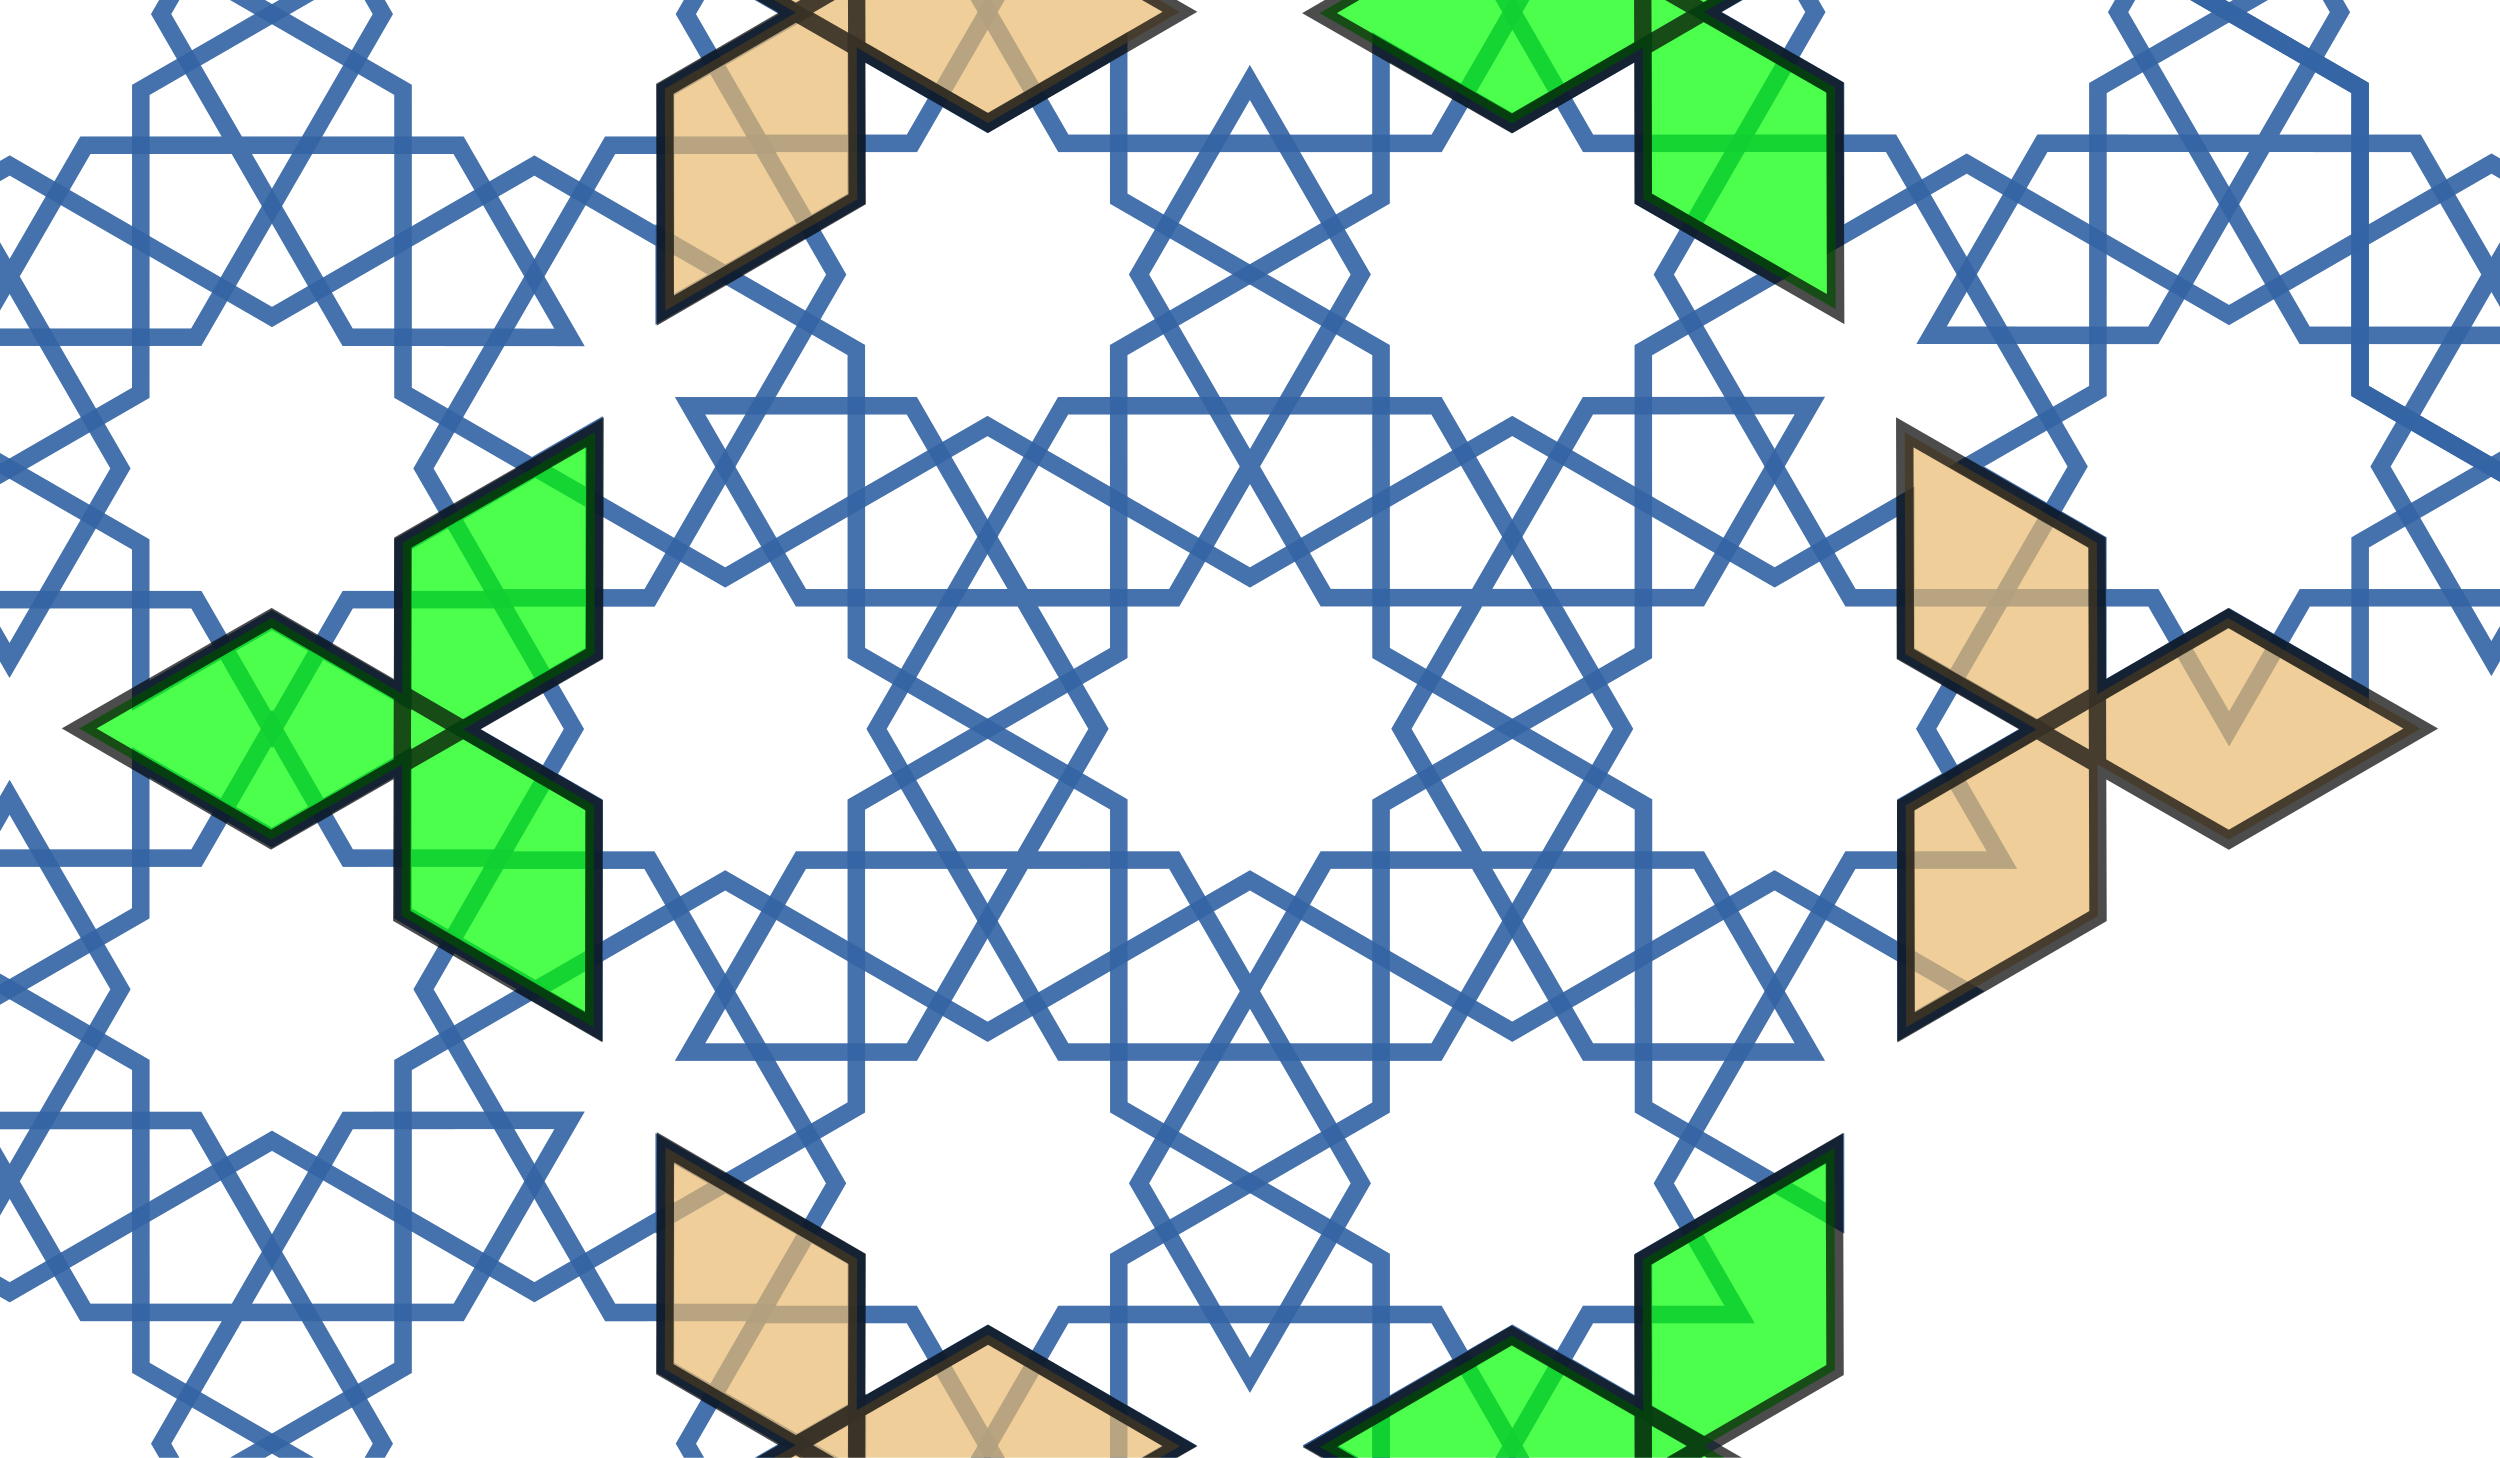 <?xml version="1.0" encoding="UTF-8" standalone="no"?>
<svg
   xmlns:dc="http://purl.org/dc/elements/1.1/"
   xmlns:cc="http://creativecommons.org/ns#"
   xmlns:rdf="http://www.w3.org/1999/02/22-rdf-syntax-ns#"
   xmlns:svg="http://www.w3.org/2000/svg"
   xmlns="http://www.w3.org/2000/svg"
   xmlns:sodipodi="http://sodipodi.sourceforge.net/DTD/sodipodi-0.dtd"
   xmlns:inkscape="http://www.inkscape.org/namespaces/inkscape"
   sodipodi:docname="tre2.svg"
   inkscape:version="1.0beta2 (2b71d25, 2019-12-03)"
   id="svg15211"
   version="1.1"
   viewBox="0 0 38.115 22.224"
   height="22.224mm"
   width="38.115mm">
  <defs
     id="defs15205" />
  <sodipodi:namedview
     inkscape:window-maximized="1"
     inkscape:window-y="23"
     inkscape:window-x="0"
     inkscape:window-height="855"
     inkscape:window-width="1405"
     showgrid="false"
     inkscape:document-rotation="0"
     inkscape:current-layer="layer1"
     inkscape:document-units="mm"
     inkscape:cy="37.822438"
     inkscape:cx="71.996057"
     inkscape:zoom="5.6"
     inkscape:pageshadow="2"
     inkscape:pageopacity="0.0"
     borderopacity="1.0"
     bordercolor="#666666"
     pagecolor="#ffffff"
     id="base"
     inkscape:snap-intersection-paths="true"
     fit-margin-top="0"
     fit-margin-left="0"
     fit-margin-right="0"
     fit-margin-bottom="0" />
  <g
     id="layer1"
     inkscape:groupmode="layer"
     inkscape:label="Layer 1"
     transform="translate(-82.859,-84.576)">
    <path
       style="fill:none;stroke:#3465a4;stroke-width:0.265px;stroke-linecap:butt;stroke-linejoin:miter;stroke-opacity:1;opacity:0.7"
       d="m 93.379,90.762 1.69,2.927 5.692,-5.3e-4 2.844,-4.927 -1.691,-2.928 -1.69,2.927 2.846,4.927 5.691,2.7e-4 1.691,-2.929 -3.383,0.002 -2.844,4.927 2.845,4.928 3.382,-2.6e-4 -1.691,-2.927 h -5.691 l -2.845,4.928 1.69,2.928 1.691,-2.928 -2.845,-4.928 -5.692,8e-4 -1.69,2.927 3.382,-2.4e-4 2.845,-4.928 -2.846,-4.927 z"
       id="path1287"
       inkscape:connector-curvature="0" />
    <path
       style="fill:none;stroke:#3465a4;stroke-width:0.265px;stroke-linecap:butt;stroke-linejoin:miter;stroke-opacity:1;opacity:0.7"
       d="m 90.451,97.69 2.309,1e-5 2.846,4.927 -1.154,2 2.309,10e-6 1.155,2 1.154,-2 h 5.691 l 1.155,2 1.154,-2 2.31,-1.4e-4 -1.155,-2 2.845,-4.928 2.31,-1.4e-4 -1.155,-2 1.155,-2 -2.309,2.7e-4 -2.846,-4.927 1.155,-2 -2.309,2.6e-4 -1.154,-2 -1.155,2 -5.691,-2.6e-4 -1.154,-2 -1.155,2 -2.309,2.6e-4 1.155,2 -2.845,4.928 -2.309,2.6e-4 1.155,2 z"
       id="path1289"
       inkscape:connector-curvature="0" />
    <path
       style="fill:none;stroke:#3465a4;stroke-width:0.265px;stroke-linecap:butt;stroke-linejoin:miter;stroke-opacity:1;opacity:0.7"
       d="m 93.914,88.761 2,-1.155 1e-5,-2.309 2,1.154 2,-1.155 2.6e-4,2.309 4,2.309 0.001,4.618 4,2.309 5.3e-4,4.619 2,1.155 -2,1.154 2.6e-4,2.309 -2,-1.155 -2,1.155 -1.4e-4,-2.31 -4,-2.309 -5.3e-4,-4.619 -4,-2.308 -5.3e-4,-4.619 z"
       id="path1291"
       inkscape:connector-curvature="0" />
    <path
       inkscape:connector-curvature="0"
       id="path1293"
       d="m 103.914,85.296 2,1.154 1.999,-1.154 5.4e-4,2.309 2,1.155 -2,1.155 2.7e-4,4.618 -3.999,2.31 2.7e-4,4.618 -4,2.31 1.3e-4,2.309 -2,-1.155 -2,1.155 -1.4e-4,-2.31 -2,-1.155 2,-1.155 -2.7e-4,-4.618 4,-2.31 -10e-4,-4.619 4,-2.31 z"
       style="fill:none;stroke:#3465a4;stroke-width:0.265px;stroke-linecap:butt;stroke-linejoin:miter;stroke-opacity:1;opacity:0.7" />
    <path
       style="fill:none;stroke:#3465a4;stroke-width:0.265px;stroke-linecap:butt;stroke-linejoin:miter;stroke-opacity:1;opacity:0.7"
       d="m 111.914,92.224 1.3e-4,2.309 1.999,1.154 -1.999,1.155 -7e-5,2.31 -2,-1.155 -3.999,2.309 -4,-2.308 -3.999,2.309 -4.001,-2.309 -2,1.155 1.4e-4,-2.309 -2,-1.154 2,-1.155 -1e-5,-2.31 2,1.155 3.999,-2.309 4.001,2.309 3.999,-2.31 4.001,2.309 z"
       id="path1295"
       inkscape:connector-curvature="0" />
    <path
       style="fill:none;stroke:#3465a4;stroke-width:0.265px;stroke-linecap:butt;stroke-linejoin:miter;stroke-opacity:1;opacity:0.7"
       d="m 96.223,95.689 2.845,-4.928 h 5.691 l 2.846,4.927 -2.845,4.928 -5.691,-2.6e-4 z"
       id="path1297"
       inkscape:connector-curvature="0" />
    <path
       style="fill:none;stroke:#3465a4;stroke-width:0.265px;stroke-linecap:butt;stroke-linejoin:miter;stroke-opacity:1;opacity:0.7"
       d="m 111.913,100.224 3e-5,-1.072 0.929,0.536 z"
       id="path248"
       inkscape:connector-curvature="0" />
    <path
       inkscape:connector-curvature="0"
       id="path250"
       d="m 110.843,102.08 -3e-5,1.072 -0.929,-0.536 z"
       style="fill:none;stroke:#3465a4;stroke-width:0.265px;stroke-linecap:butt;stroke-linejoin:miter;stroke-opacity:1;opacity:0.7" />
    <path
       style="fill:none;stroke:#3465a4;stroke-width:0.265px;stroke-linecap:butt;stroke-linejoin:miter;stroke-opacity:1;opacity:0.7"
       d="m 103.915,106.08 -3e-5,1.072 -0.929,-0.536 z"
       id="path300"
       inkscape:connector-curvature="0" />
    <path
       inkscape:connector-curvature="0"
       id="path302"
       d="m 99.914,106.08 3e-5,1.072 0.929,-0.536 z"
       style="fill:none;stroke:#3465a4;stroke-width:0.265px;stroke-linecap:butt;stroke-linejoin:miter;stroke-opacity:1;opacity:0.7" />
    <path
       inkscape:connector-curvature="0"
       id="path304"
       d="m 103.915,106.08 -3e-5,1.072 -0.929,-0.536 z"
       style="fill:none;stroke:#3465a4;stroke-width:0.265px;stroke-linecap:butt;stroke-linejoin:miter;stroke-opacity:1;opacity:0.7" />
    <path
       inkscape:connector-curvature="0"
       id="path308"
       d="m 93.379,90.762 1.69,2.927 5.692,-5.3e-4 2.844,-4.927 -1.691,-2.928 -1.69,2.927 2.846,4.927 5.691,2.7e-4 1.691,-2.929 -3.383,0.002 -2.844,4.927 2.845,4.928 3.382,-2.6e-4 -1.691,-2.927 h -5.691 l -2.845,4.928 1.69,2.928 1.691,-2.928 -2.845,-4.928 -5.692,8e-4 -1.69,2.927 3.382,-2.4e-4 2.845,-4.928 -2.846,-4.927 z"
       style="fill:none;stroke:#3465a4;stroke-width:0.265px;stroke-linecap:butt;stroke-linejoin:miter;stroke-opacity:1;opacity:0.7" />
    <path
       inkscape:connector-curvature="0"
       id="path310"
       d="m 90.451,97.69 2.309,1e-5 2.846,4.927 -1.154,2 2.309,10e-6 1.155,2 1.154,-2 h 5.691 l 1.155,2 1.154,-2 2.31,-1.4e-4 -1.155,-2 2.845,-4.928 2.31,-1.4e-4 -1.155,-2 1.155,-2 -2.309,2.7e-4 -2.846,-4.927 1.155,-2 -2.309,2.6e-4 -1.154,-2 -1.155,2 -5.691,-2.6e-4 -1.154,-2 -1.155,2 -2.309,2.6e-4 1.155,2 -2.845,4.928 -2.309,2.6e-4 1.155,2 z"
       style="fill:none;stroke:#3465a4;stroke-width:0.265px;stroke-linecap:butt;stroke-linejoin:miter;stroke-opacity:1;opacity:0.7" />
    <path
       inkscape:connector-curvature="0"
       id="path312"
       d="m 93.914,88.761 2,-1.155 1e-5,-2.309 2,1.154 2,-1.155 2.6e-4,2.309 4,2.309 0.001,4.618 4,2.309 5.3e-4,4.619 2,1.155 -2,1.154 2.6e-4,2.309 -2,-1.155 -2,1.155 -1.4e-4,-2.31 -4,-2.309 -5.3e-4,-4.619 -4,-2.308 -5.3e-4,-4.619 z"
       style="fill:none;stroke:#3465a4;stroke-width:0.265px;stroke-linecap:butt;stroke-linejoin:miter;stroke-opacity:1;opacity:0.7" />
    <path
       style="fill:none;stroke:#3465a4;stroke-width:0.265px;stroke-linecap:butt;stroke-linejoin:miter;stroke-opacity:1;opacity:0.7"
       d="m 103.914,85.296 2,1.154 1.999,-1.154 5.4e-4,2.309 2,1.155 -2,1.155 2.7e-4,4.618 -3.999,2.31 2.7e-4,4.618 -4,2.31 1.3e-4,2.309 -2,-1.155 -2,1.155 -1.4e-4,-2.31 -2,-1.155 2,-1.155 -2.7e-4,-4.618 4,-2.31 -10e-4,-4.619 4,-2.31 z"
       id="path314"
       inkscape:connector-curvature="0" />
    <path
       inkscape:connector-curvature="0"
       id="path316"
       d="m 111.914,92.224 1.3e-4,2.309 1.999,1.154 -1.999,1.155 -7e-5,2.31 -2,-1.155 -3.999,2.309 -4,-2.308 -3.999,2.309 -4.001,-2.309 -2,1.155 1.4e-4,-2.309 -2,-1.154 2,-1.155 -1e-5,-2.31 2,1.155 3.999,-2.309 4.001,2.309 3.999,-2.31 4.001,2.309 z"
       style="fill:none;stroke:#3465a4;stroke-width:0.265px;stroke-linecap:butt;stroke-linejoin:miter;stroke-opacity:1;opacity:0.7" />
    <path
       inkscape:connector-curvature="0"
       id="path318"
       d="m 96.223,95.689 2.845,-4.928 h 5.691 l 2.846,4.927 -2.845,4.928 -5.691,-2.6e-4 z"
       style="fill:none;stroke:#3465a4;stroke-width:0.265px;stroke-linecap:butt;stroke-linejoin:miter;stroke-opacity:1;opacity:0.7" />
    <path
       inkscape:connector-curvature="0"
       id="path320"
       d="m 111.913,100.224 3e-5,-1.072 0.929,0.536 z"
       style="fill:none;stroke:#3465a4;stroke-width:0.265px;stroke-linecap:butt;stroke-linejoin:miter;stroke-opacity:1;opacity:0.7" />
    <path
       style="fill:none;stroke:#3465a4;stroke-width:0.265px;stroke-linecap:butt;stroke-linejoin:miter;stroke-opacity:1;opacity:0.7"
       d="m 110.843,102.08 -3e-5,1.072 -0.929,-0.536 z"
       id="path322"
       inkscape:connector-curvature="0" />
    <path
       inkscape:connector-curvature="0"
       id="path324"
       d="m 103.915,106.08 -3e-5,1.072 -0.929,-0.536 z"
       style="fill:none;stroke:#3465a4;stroke-width:0.265px;stroke-linecap:butt;stroke-linejoin:miter;stroke-opacity:1;opacity:0.7" />
    <path
       style="fill:none;stroke:#3465a4;stroke-width:0.265px;stroke-linecap:butt;stroke-linejoin:miter;stroke-opacity:1;opacity:0.7"
       d="m 99.914,106.08 3e-5,1.072 0.929,-0.536 z"
       id="path326"
       inkscape:connector-curvature="0" />
    <path
       style="fill:none;stroke:#3465a4;stroke-width:0.265px;stroke-linecap:butt;stroke-linejoin:miter;stroke-opacity:1;opacity:0.7"
       d="m 103.915,106.08 -3e-5,1.072 -0.929,-0.536 z"
       id="path328"
       inkscape:connector-curvature="0" />
    <path
       inkscape:connector-curvature="0"
       id="path334"
       d="m 107.914,106.08 3e-5,1.072 0.929,-0.536 z"
       style="fill:none;stroke:#3465a4;stroke-width:0.265px;stroke-linecap:butt;stroke-linejoin:miter;stroke-opacity:1;opacity:0.7" />
    <path
       inkscape:transform-center-y="5.6330525e-05"
       inkscape:transform-center-x="-4.8381235"
       inkscape:connector-curvature="0"
       id="path354"
       d="m 95.933,106.049 -3e-5,1.072 -0.929,-0.536 z"
       style="fill:none;stroke:#3465a4;stroke-width:0.265px;stroke-linecap:butt;stroke-linejoin:miter;stroke-opacity:1;opacity:0.7" />
    <path
       style="fill:none;stroke:#3465a4;stroke-width:0.265px;stroke-linecap:butt;stroke-linejoin:miter;stroke-opacity:1;opacity:0.7"
       d="m 110.843,110.079 -3e-5,1.072 -0.929,-0.536 z"
       id="path306"
       inkscape:connector-curvature="0" />
    <path
       inkscape:connector-curvature="0"
       id="path330"
       d="m 112.843,113.543 -0.928,0.536 -3.6e-4,-1.072 z"
       style="fill:none;stroke:#3465a4;stroke-width:0.265px;stroke-linecap:butt;stroke-linejoin:miter;stroke-opacity:1;opacity:0.7" />
    <path
       style="fill:none;stroke:#3465a4;stroke-width:0.265px;stroke-linecap:butt;stroke-linejoin:miter;stroke-opacity:1;opacity:0.7"
       d="m 93.38,112.618 1.69,2.927 5.692,-5.3e-4 2.844,-4.927 -1.691,-2.928 -1.69,2.927 2.846,4.927 5.691,2.7e-4 1.691,-2.929 -3.383,0.002 -2.844,4.927 2.845,4.928 3.382,-2.6e-4 -1.691,-2.927 h -5.691 l -2.845,4.928 1.69,2.928 1.691,-2.928 -2.845,-4.928 -5.692,8e-4 -1.69,2.927 3.382,-2.4e-4 2.845,-4.928 -2.846,-4.927 z"
       id="path282"
       inkscape:connector-curvature="0" />
    <path
       style="fill:none;stroke:#3465a4;stroke-width:0.265px;stroke-linecap:butt;stroke-linejoin:miter;stroke-opacity:1;opacity:0.7"
       d="m 90.452,119.545 2.309,10e-6 2.846,4.927 -1.154,2 2.309,1e-5 1.155,2 1.154,-2 h 5.691 l 1.155,2 1.154,-2 2.31,-1.4e-4 -1.155,-2 2.845,-4.928 2.31,-1.4e-4 -1.155,-2 1.155,-2 -2.309,2.7e-4 -2.846,-4.927 1.155,-2 -2.309,2.6e-4 -1.154,-2 -1.155,2 -5.691,-2.6e-4 -1.154,-2 -1.155,2 -2.309,2.6e-4 1.155,2 -2.845,4.928 -2.309,2.6e-4 1.155,2 z"
       id="path284"
       inkscape:connector-curvature="0" />
    <path
       style="fill:none;stroke:#3465a4;stroke-width:0.265px;stroke-linecap:butt;stroke-linejoin:miter;stroke-opacity:1;opacity:0.7"
       d="m 93.915,110.617 2,-1.155 10e-6,-2.309 2,1.154 2,-1.155 2.6e-4,2.309 4,2.309 0.001,4.618 4,2.309 5.3e-4,4.619 2,1.155 -2,1.154 2.6e-4,2.309 -2,-1.155 -2,1.155 -1.4e-4,-2.31 -4,-2.309 -5.3e-4,-4.619 -4,-2.308 -5.3e-4,-4.619 z"
       id="path286"
       inkscape:connector-curvature="0" />
    <path
       inkscape:connector-curvature="0"
       id="path288"
       d="m 103.914,107.152 2,1.154 1.999,-1.154 5.4e-4,2.309 2,1.155 -2,1.155 2.7e-4,4.618 -3.999,2.31 2.7e-4,4.618 -4,2.31 1.3e-4,2.309 -2,-1.155 -2,1.155 -1.4e-4,-2.31 -2,-1.155 2,-1.155 -2.7e-4,-4.618 4,-2.31 -0.001,-4.619 4,-2.31 z"
       style="fill:none;stroke:#3465a4;stroke-width:0.265px;stroke-linecap:butt;stroke-linejoin:miter;stroke-opacity:1;opacity:0.7" />
    <path
       style="fill:none;stroke:#3465a4;stroke-width:0.265px;stroke-linecap:butt;stroke-linejoin:miter;stroke-opacity:1;opacity:0.7"
       d="m 111.915,114.079 1.3e-4,2.309 1.999,1.154 -1.999,1.155 -7e-5,2.31 -2,-1.155 -3.999,2.309 -4,-2.308 -3.999,2.309 -4.001,-2.309 -2,1.155 1.4e-4,-2.309 -2,-1.154 2,-1.155 -10e-6,-2.31 2,1.155 3.999,-2.309 4.001,2.309 3.999,-2.31 4.001,2.309 z"
       id="path290"
       inkscape:connector-curvature="0" />
    <path
       style="fill:none;stroke:#3465a4;stroke-width:0.265px;stroke-linecap:butt;stroke-linejoin:miter;stroke-opacity:1;opacity:0.7"
       d="m 96.224,117.544 2.845,-4.928 h 5.691 l 2.846,4.927 -2.845,4.928 -5.691,-2.6e-4 z"
       id="path292"
       inkscape:connector-curvature="0" />
    <path
       style="fill:none;stroke:#3465a4;stroke-width:0.265px;stroke-linecap:butt;stroke-linejoin:miter;stroke-opacity:1;opacity:0.7"
       d="m 111.914,122.079 3e-5,-1.072 0.929,0.536 z"
       id="path294"
       inkscape:connector-curvature="0" />
    <path
       inkscape:connector-curvature="0"
       id="path296"
       d="m 110.844,123.935 -3e-5,1.072 -0.929,-0.536 z"
       style="fill:none;stroke:#3465a4;stroke-width:0.265px;stroke-linecap:butt;stroke-linejoin:miter;stroke-opacity:1;opacity:0.7" />
    <path
       style="fill:none;stroke:#3465a4;stroke-width:0.265px;stroke-linecap:butt;stroke-linejoin:miter;stroke-opacity:1;opacity:0.7"
       d="m 74.47,101.66 1.69,2.927 5.692,-5.3e-4 2.844,-4.927 -1.691,-2.928 -1.69,2.927 2.846,4.927 5.691,2.7e-4 1.691,-2.929 -3.383,0.002 -2.844,4.927 2.845,4.928 3.382,-2.6e-4 -1.691,-2.927 h -5.691 l -2.845,4.928 1.69,2.928 1.691,-2.928 -2.845,-4.928 -5.692,8e-4 -1.69,2.927 3.382,-2.4e-4 2.845,-4.928 -2.846,-4.927 z"
       id="path336"
       inkscape:connector-curvature="0" />
    <path
       style="fill:none;stroke:#3465a4;stroke-width:0.265px;stroke-linecap:butt;stroke-linejoin:miter;stroke-opacity:1;opacity:0.7"
       d="m 71.542,108.587 2.309,1e-5 2.846,4.927 -1.154,2 2.309,10e-6 1.155,2 1.154,-2 h 5.691 l 1.155,2 1.154,-2 2.31,-1.4e-4 -1.155,-2 2.845,-4.928 2.31,-1.4e-4 -1.155,-2 1.155,-2 -2.309,2.7e-4 -2.846,-4.927 1.155,-2 -2.309,2.6e-4 -1.154,-2 -1.155,2 -5.691,-2.6e-4 -1.154,-2 -1.155,2 -2.309,2.6e-4 1.155,2 -2.845,4.928 -2.309,2.6e-4 1.155,2 z"
       id="path338"
       inkscape:connector-curvature="0" />
    <path
       style="fill:none;stroke:#3465a4;stroke-width:0.265px;stroke-linecap:butt;stroke-linejoin:miter;stroke-opacity:1;opacity:0.7"
       d="m 75.005,99.659 2,-1.155 1e-5,-2.309 2,1.154 2,-1.155 2.6e-4,2.309 4,2.309 0.001,4.618 4,2.309 5.3e-4,4.619 2,1.155 -2,1.154 2.6e-4,2.309 -2,-1.155 -2,1.155 -1.4e-4,-2.31 -4,-2.309 -5.3e-4,-4.619 -4,-2.308 -5.3e-4,-4.619 z"
       id="path340"
       inkscape:connector-curvature="0" />
    <path
       inkscape:connector-curvature="0"
       id="path342"
       d="m 85.004,96.194 2,1.154 1.999,-1.154 5.4e-4,2.309 2,1.155 -2,1.155 2.7e-4,4.618 -3.999,2.31 2.7e-4,4.618 -4,2.31 1.3e-4,2.309 -2,-1.155 -2,1.155 -1.4e-4,-2.31 -2,-1.155 2,-1.155 -2.7e-4,-4.618 4,-2.31 -0.001,-4.619 4,-2.31 z"
       style="fill:none;stroke:#3465a4;stroke-width:0.265px;stroke-linecap:butt;stroke-linejoin:miter;stroke-opacity:1;opacity:0.7" />
    <path
       style="fill:none;stroke:#3465a4;stroke-width:0.265px;stroke-linecap:butt;stroke-linejoin:miter;stroke-opacity:1;opacity:0.7"
       d="m 93.005,103.122 1.3e-4,2.309 1.999,1.154 -1.999,1.155 -7e-5,2.31 -2,-1.155 -3.999,2.309 -4,-2.308 -3.999,2.309 -4.001,-2.309 -2,1.155 1.4e-4,-2.309 -2,-1.154 2,-1.155 -1e-5,-2.31 2,1.155 3.999,-2.309 4.001,2.309 3.999,-2.31 4.001,2.309 z"
       id="path344"
       inkscape:connector-curvature="0" />
    <path
       style="fill:none;stroke:#3465a4;stroke-width:0.265px;stroke-linecap:butt;stroke-linejoin:miter;stroke-opacity:1;opacity:0.7"
       d="m 77.314,106.587 2.845,-4.928 h 5.691 l 2.846,4.927 -2.845,4.928 -5.691,-2.6e-4 z"
       id="path346"
       inkscape:connector-curvature="0" />
    <path
       style="fill:none;stroke:#3465a4;stroke-width:0.265px;stroke-linecap:butt;stroke-linejoin:miter;stroke-opacity:1;opacity:0.7"
       d="m 93.004,111.122 3e-5,-1.072 0.929,0.536 z"
       id="path348"
       inkscape:connector-curvature="0" />
    <path
       inkscape:connector-curvature="0"
       id="path350"
       d="m 91.934,112.977 -3e-5,1.072 -0.929,-0.536 z"
       style="fill:none;stroke:#3465a4;stroke-width:0.265px;stroke-linecap:butt;stroke-linejoin:miter;stroke-opacity:1;opacity:0.7" />
    <path
       inkscape:connector-curvature="0"
       id="path358"
       d="m 92.986,103.153 3e-5,-1.072 0.929,0.536 z"
       style="fill:none;stroke:#3465a4;stroke-width:0.265px;stroke-linecap:butt;stroke-linejoin:miter;stroke-opacity:1;opacity:0.7" />
    <path
       style="fill:none;stroke:#3465a4;stroke-width:0.265px;stroke-linecap:butt;stroke-linejoin:miter;stroke-opacity:1;opacity:0.7"
       d="m 91.915,99.154 -3e-5,1.072 -0.929,-0.536 z"
       id="path360"
       inkscape:connector-curvature="0" />
    <path
       inkscape:connector-curvature="0"
       id="path420"
       d="m 93.38,112.618 1.69,2.927 5.692,-5.3e-4 2.844,-4.927 -1.691,-2.928 -1.69,2.927 2.846,4.927 5.691,2.7e-4 1.691,-2.929 -3.383,0.002 -2.844,4.927 2.845,4.928 3.382,-2.6e-4 -1.691,-2.927 h -5.691 l -2.845,4.928 1.69,2.928 1.691,-2.928 -2.845,-4.928 -5.692,8e-4 -1.69,2.927 3.382,-2.4e-4 2.845,-4.928 -2.846,-4.927 z"
       style="fill:none;stroke:#3465a4;stroke-width:0.265px;stroke-linecap:butt;stroke-linejoin:miter;stroke-opacity:1;opacity:0.7" />
    <path
       inkscape:connector-curvature="0"
       id="path422"
       d="m 90.452,119.545 2.309,10e-6 2.846,4.927 -1.154,2 2.309,1e-5 1.155,2 1.154,-2 h 5.691 l 1.155,2 1.154,-2 2.31,-1.4e-4 -1.155,-2 2.845,-4.928 2.31,-1.4e-4 -1.155,-2 1.155,-2 -2.309,2.7e-4 -2.846,-4.927 1.155,-2 -2.309,2.6e-4 -1.154,-2 -1.155,2 -5.691,-2.6e-4 -1.154,-2 -1.155,2 -2.309,2.6e-4 1.155,2 -2.845,4.928 -2.309,2.6e-4 1.155,2 z"
       style="fill:none;stroke:#3465a4;stroke-width:0.265px;stroke-linecap:butt;stroke-linejoin:miter;stroke-opacity:1;opacity:0.7" />
    <path
       inkscape:connector-curvature="0"
       id="path424"
       d="m 93.915,110.617 2,-1.155 10e-6,-2.309 2,1.154 2,-1.155 2.6e-4,2.309 4,2.309 0.001,4.618 4,2.309 5.3e-4,4.619 2,1.155 -2,1.154 2.6e-4,2.309 -2,-1.155 -2,1.155 -1.4e-4,-2.31 -4,-2.309 -5.3e-4,-4.619 -4,-2.308 -5.3e-4,-4.619 z"
       style="fill:none;stroke:#3465a4;stroke-width:0.265px;stroke-linecap:butt;stroke-linejoin:miter;stroke-opacity:1;opacity:0.7" />
    <path
       style="fill:none;stroke:#3465a4;stroke-width:0.265px;stroke-linecap:butt;stroke-linejoin:miter;stroke-opacity:1;opacity:0.7"
       d="m 103.914,107.152 2,1.154 1.999,-1.154 5.4e-4,2.309 2,1.155 -2,1.155 2.7e-4,4.618 -3.999,2.31 2.7e-4,4.618 -4,2.31 1.3e-4,2.309 -2,-1.155 -2,1.155 -1.4e-4,-2.31 -2,-1.155 2,-1.155 -2.7e-4,-4.618 4,-2.31 -0.001,-4.619 4,-2.31 z"
       id="path426"
       inkscape:connector-curvature="0" />
    <path
       inkscape:connector-curvature="0"
       id="path428"
       d="m 111.915,114.079 1.3e-4,2.309 1.999,1.154 -1.999,1.155 -7e-5,2.31 -2,-1.155 -3.999,2.309 -4,-2.308 -3.999,2.309 -4.001,-2.309 -2,1.155 1.4e-4,-2.309 -2,-1.154 2,-1.155 -10e-6,-2.31 2,1.155 3.999,-2.309 4.001,2.309 3.999,-2.31 4.001,2.309 z"
       style="fill:none;stroke:#3465a4;stroke-width:0.265px;stroke-linecap:butt;stroke-linejoin:miter;stroke-opacity:1;opacity:0.7" />
    <path
       inkscape:connector-curvature="0"
       id="path430"
       d="m 96.224,117.544 2.845,-4.928 h 5.691 l 2.846,4.927 -2.845,4.928 -5.691,-2.6e-4 z"
       style="fill:none;stroke:#3465a4;stroke-width:0.265px;stroke-linecap:butt;stroke-linejoin:miter;stroke-opacity:1;opacity:0.7" />
    <path
       inkscape:connector-curvature="0"
       id="path432"
       d="m 111.914,122.079 3e-5,-1.072 0.929,0.536 z"
       style="fill:none;stroke:#3465a4;stroke-width:0.265px;stroke-linecap:butt;stroke-linejoin:miter;stroke-opacity:1;opacity:0.7" />
    <path
       style="fill:none;stroke:#3465a4;stroke-width:0.265px;stroke-linecap:butt;stroke-linejoin:miter;stroke-opacity:1;opacity:0.7"
       d="m 110.844,123.935 -3e-5,1.072 -0.929,-0.536 z"
       id="path434"
       inkscape:connector-curvature="0" />
    <path
       inkscape:connector-curvature="0"
       id="path438"
       d="m 74.47,101.66 1.69,2.927 5.692,-5.3e-4 2.844,-4.927 -1.691,-2.928 -1.69,2.927 2.846,4.927 5.691,2.7e-4 1.691,-2.929 -3.383,0.002 -2.844,4.927 2.845,4.928 3.382,-2.6e-4 -1.691,-2.927 h -5.691 l -2.845,4.928 1.69,2.928 1.691,-2.928 -2.845,-4.928 -5.692,8e-4 -1.69,2.927 3.382,-2.4e-4 2.845,-4.928 -2.846,-4.927 z"
       style="fill:none;stroke:#3465a4;stroke-width:0.265px;stroke-linecap:butt;stroke-linejoin:miter;stroke-opacity:1;opacity:0.7" />
    <path
       inkscape:connector-curvature="0"
       id="path440"
       d="m 71.542,108.587 2.309,1e-5 2.846,4.927 -1.154,2 2.309,10e-6 1.155,2 1.154,-2 h 5.691 l 1.155,2 1.154,-2 2.31,-1.4e-4 -1.155,-2 2.845,-4.928 2.31,-1.4e-4 -1.155,-2 1.155,-2 -2.309,2.7e-4 -2.846,-4.927 1.155,-2 -2.309,2.6e-4 -1.154,-2 -1.155,2 -5.691,-2.6e-4 -1.154,-2 -1.155,2 -2.309,2.6e-4 1.155,2 -2.845,4.928 -2.309,2.6e-4 1.155,2 z"
       style="fill:none;stroke:#3465a4;stroke-width:0.265px;stroke-linecap:butt;stroke-linejoin:miter;stroke-opacity:1;opacity:0.7" />
    <path
       inkscape:connector-curvature="0"
       id="path442"
       d="m 75.005,99.659 2,-1.155 1e-5,-2.309 2,1.154 2,-1.155 2.6e-4,2.309 4,2.309 0.001,4.618 4,2.309 5.3e-4,4.619 2,1.155 -2,1.154 2.6e-4,2.309 -2,-1.155 -2,1.155 -1.4e-4,-2.31 -4,-2.309 -5.3e-4,-4.619 -4,-2.308 -5.3e-4,-4.619 z"
       style="fill:none;stroke:#3465a4;stroke-width:0.265px;stroke-linecap:butt;stroke-linejoin:miter;stroke-opacity:1;opacity:0.7" />
    <path
       style="fill:none;stroke:#3465a4;stroke-width:0.265px;stroke-linecap:butt;stroke-linejoin:miter;stroke-opacity:1;opacity:0.7"
       d="m 85.004,96.194 2,1.154 1.999,-1.154 5.4e-4,2.309 2,1.155 -2,1.155 2.7e-4,4.618 -3.999,2.31 2.7e-4,4.618 -4,2.31 1.3e-4,2.309 -2,-1.155 -2,1.155 -1.4e-4,-2.31 -2,-1.155 2,-1.155 -2.7e-4,-4.618 4,-2.31 -0.001,-4.619 4,-2.31 z"
       id="path444"
       inkscape:connector-curvature="0" />
    <path
       inkscape:connector-curvature="0"
       id="path446"
       d="m 93.005,103.122 1.3e-4,2.309 1.999,1.154 -1.999,1.155 -7e-5,2.31 -2,-1.155 -3.999,2.309 -4,-2.308 -3.999,2.309 -4.001,-2.309 -2,1.155 1.4e-4,-2.309 -2,-1.154 2,-1.155 -1e-5,-2.31 2,1.155 3.999,-2.309 4.001,2.309 3.999,-2.31 4.001,2.309 z"
       style="fill:none;stroke:#3465a4;stroke-width:0.265px;stroke-linecap:butt;stroke-linejoin:miter;stroke-opacity:1;opacity:0.7" />
    <path
       inkscape:connector-curvature="0"
       id="path448"
       d="m 77.314,106.587 2.845,-4.928 h 5.691 l 2.846,4.927 -2.845,4.928 -5.691,-2.6e-4 z"
       style="fill:none;stroke:#3465a4;stroke-width:0.265px;stroke-linecap:butt;stroke-linejoin:miter;stroke-opacity:1;opacity:0.7" />
    <path
       inkscape:connector-curvature="0"
       id="path450"
       d="m 93.004,111.122 3e-5,-1.072 0.929,0.536 z"
       style="fill:none;stroke:#3465a4;stroke-width:0.265px;stroke-linecap:butt;stroke-linejoin:miter;stroke-opacity:1;opacity:0.7" />
    <path
       style="fill:none;stroke:#3465a4;stroke-width:0.265px;stroke-linecap:butt;stroke-linejoin:miter;stroke-opacity:1;opacity:0.7"
       d="m 91.934,112.977 -3e-5,1.072 -0.929,-0.536 z"
       id="path452"
       inkscape:connector-curvature="0" />
    <path
       style="fill:none;stroke:#3465a4;stroke-width:0.265px;stroke-linecap:butt;stroke-linejoin:miter;stroke-opacity:1;opacity:0.7"
       d="m 92.986,103.153 3e-5,-1.072 0.929,0.536 z"
       id="path454"
       inkscape:connector-curvature="0" />
    <path
       inkscape:connector-curvature="0"
       id="path456"
       d="m 91.915,99.154 -3e-5,1.072 -0.929,-0.536 z"
       style="fill:none;stroke:#3465a4;stroke-width:0.265px;stroke-linecap:butt;stroke-linejoin:miter;stroke-opacity:1;opacity:0.7" />
    <path
       inkscape:connector-curvature="0"
       id="path716"
       d="m 110.843,81.298 -3e-5,-1.072 -0.929,0.536 z"
       style="fill:none;stroke:#3465a4;stroke-width:0.265px;stroke-linecap:butt;stroke-linejoin:miter;stroke-opacity:1;opacity:0.7" />
    <path
       style="fill:none;stroke:#3465a4;stroke-width:0.265px;stroke-linecap:butt;stroke-linejoin:miter;stroke-opacity:1;opacity:0.7"
       d="m 112.843,77.833 -0.928,-0.536 -3.6e-4,1.072 z"
       id="path718"
       inkscape:connector-curvature="0" />
    <path
       style="fill:none;stroke:#3465a4;stroke-width:0.265px;stroke-linecap:butt;stroke-linejoin:miter;stroke-opacity:1;opacity:0.7"
       d="m 112.307,89.688 1.69,-2.927 5.692,5.3e-4 2.844,4.927 -1.691,2.928 -1.69,-2.927 2.846,-4.927 5.691,-2.7e-4 1.691,2.929 -3.383,-0.002 -2.844,-4.927 2.845,-4.928 3.382,2.6e-4 -1.691,2.927 h -5.691 l -2.845,-4.928 1.69,-2.928 1.691,2.928 -2.845,4.928 -5.692,-8e-4 -1.69,-2.927 3.382,2.4e-4 2.845,4.928 -2.846,4.927 z"
       id="path720"
       inkscape:connector-curvature="0" />
    <path
       style="fill:none;stroke:#3465a4;stroke-width:0.265px;stroke-linecap:butt;stroke-linejoin:miter;stroke-opacity:1;opacity:0.7"
       d="m 109.378,82.761 2.309,-1e-5 2.846,-4.927 -1.154,-2 2.309,-1e-5 1.155,-2 1.154,2 h 5.691 l 1.155,-2 1.154,2 2.31,1.4e-4 -1.155,2 2.845,4.928 2.31,1.4e-4 -1.155,2 1.155,2 -2.309,-2.7e-4 -2.846,4.927 1.155,2 -2.309,-2.6e-4 -1.154,2 -1.155,-2 -5.691,2.6e-4 -1.154,2 -1.155,-2 -2.309,-2.6e-4 1.155,-2 -2.845,-4.928 -2.309,-2.6e-4 1.155,-2 z"
       id="path722"
       inkscape:connector-curvature="0" />
    <path
       style="fill:none;stroke:#3465a4;stroke-width:0.265px;stroke-linecap:butt;stroke-linejoin:miter;stroke-opacity:1;opacity:0.7"
       d="m 112.842,91.689 2,1.155 1e-5,2.309 2,-1.154 2,1.155 2.6e-4,-2.309 4,-2.309 0.001,-4.618 4,-2.309 5.3e-4,-4.619 2,-1.155 -2,-1.154 2.6e-4,-2.309 -2,1.155 -2,-1.155 -1.4e-4,2.31 -4,2.309 -5.3e-4,4.619 -4,2.308 -5.3e-4,4.619 z"
       id="path724"
       inkscape:connector-curvature="0" />
    <path
       inkscape:connector-curvature="0"
       id="path726"
       d="m 122.841,95.154 2,-1.154 1.999,1.154 5.4e-4,-2.309 2,-1.155 -2,-1.155 2.7e-4,-4.618 -3.999,-2.31 2.7e-4,-4.618 -4,-2.31 1.3e-4,-2.309 -2,1.155 -2,-1.155 -1.4e-4,2.31 -2,1.155 2,1.155 -2.7e-4,4.618 4,2.31 -0.001,4.619 4,2.31 z"
       style="fill:none;stroke:#3465a4;stroke-width:0.265px;stroke-linecap:butt;stroke-linejoin:miter;stroke-opacity:1;opacity:0.7" />
    <path
       style="fill:none;stroke:#3465a4;stroke-width:0.265px;stroke-linecap:butt;stroke-linejoin:miter;stroke-opacity:1;opacity:0.7"
       d="m 130.842,88.226 1.3e-4,-2.309 1.999,-1.154 -1.999,-1.155 -7e-5,-2.31 -2,1.155 -3.999,-2.309 -4,2.308 -3.999,-2.309 -4.001,2.309 -2,-1.155 1.4e-4,2.309 -2,1.154 2,1.155 -1e-5,2.31 2,-1.155 3.999,2.309 4.001,-2.309 3.999,2.31 4.001,-2.309 z"
       id="path728"
       inkscape:connector-curvature="0" />
    <path
       style="fill:none;stroke:#3465a4;stroke-width:0.265px;stroke-linecap:butt;stroke-linejoin:miter;stroke-opacity:1;opacity:0.7"
       d="m 115.151,84.761 2.845,4.928 h 5.691 l 2.846,-4.927 -2.845,-4.928 -5.691,2.6e-4 z"
       id="path730"
       inkscape:connector-curvature="0" />
    <path
       style="fill:none;stroke:#3465a4;stroke-width:0.265px;stroke-linecap:butt;stroke-linejoin:miter;stroke-opacity:1;opacity:0.7"
       d="m 122.841,95.154 2,-1.154 1.999,1.154 5.4e-4,-2.309 2,-1.155 -2,-1.155 2.7e-4,-4.618 -3.999,-2.31 2.7e-4,-4.618 -4,-2.31 1.3e-4,-2.309 -2,1.155 -2,-1.155 -1.4e-4,2.31 -2,1.155 2,1.155 -2.7e-4,4.618 4,2.31 -0.001,4.619 4,2.31 z"
       id="path732"
       inkscape:connector-curvature="0" />
    <path
       inkscape:connector-curvature="0"
       id="path734"
       d="m 93.379,78.759 1.69,-2.927 5.692,5.3e-4 2.844,4.927 -1.691,2.928 -1.69,-2.927 2.846,-4.927 5.691,-2.7e-4 1.691,2.929 -3.383,-0.002 -2.844,-4.927 2.845,-4.928 3.382,2.6e-4 -1.691,2.927 h -5.691 l -2.845,-4.928 1.69,-2.928 1.691,2.928 -2.845,4.928 -5.692,-8e-4 -1.69,-2.927 3.382,2.4e-4 2.845,4.928 -2.846,4.927 z"
       style="fill:none;stroke:#3465a4;stroke-width:0.265px;stroke-linecap:butt;stroke-linejoin:miter;stroke-opacity:1;opacity:0.7" />
    <path
       inkscape:connector-curvature="0"
       id="path736"
       d="m 90.451,71.832 2.309,-1e-5 2.846,-4.927 -1.154,-2 2.309,-1e-5 1.155,-2 1.154,2 h 5.691 l 1.155,-2 1.154,2 2.31,1.4e-4 -1.155,2 2.845,4.928 2.31,1.4e-4 -1.155,2 1.155,2 -2.309,-2.7e-4 -2.846,4.927 1.155,2 -2.309,-2.6e-4 -1.154,2 -1.155,-2 -5.691,2.6e-4 -1.154,2 -1.155,-2 -2.309,-2.6e-4 1.155,-2 -2.845,-4.928 -2.309,-2.6e-4 1.155,-2 z"
       style="fill:none;stroke:#3465a4;stroke-width:0.265px;stroke-linecap:butt;stroke-linejoin:miter;stroke-opacity:1;opacity:0.7" />
    <path
       inkscape:connector-curvature="0"
       id="path738"
       d="m 93.915,80.76 2,1.155 1e-5,2.309 2,-1.154 2,1.155 2.6e-4,-2.309 4,-2.309 0.001,-4.618 4,-2.309 5.3e-4,-4.619 2,-1.155 -2,-1.154 2.6e-4,-2.309 -2,1.155 -2,-1.155 -1.4e-4,2.31 -4,2.309 -5.3e-4,4.619 -4,2.308 -5.3e-4,4.619 z"
       style="fill:none;stroke:#3465a4;stroke-width:0.265px;stroke-linecap:butt;stroke-linejoin:miter;stroke-opacity:1;opacity:0.7" />
    <path
       style="fill:none;stroke:#3465a4;stroke-width:0.265px;stroke-linecap:butt;stroke-linejoin:miter;stroke-opacity:1;opacity:0.7"
       d="m 103.914,84.225 2,-1.154 1.999,1.154 5.4e-4,-2.309 2,-1.155 -2,-1.155 2.7e-4,-4.618 -3.999,-2.31 2.7e-4,-4.618 -4,-2.31 1.3e-4,-2.309 -2,1.155 -2,-1.155 -1.4e-4,2.31 -2,1.155 2,1.155 -2.7e-4,4.618 4,2.31 -0.001,4.619 4,2.31 z"
       id="path740"
       inkscape:connector-curvature="0" />
    <path
       inkscape:connector-curvature="0"
       id="path742"
       d="m 111.915,77.297 1.3e-4,-2.309 1.999,-1.154 -1.999,-1.155 -7e-5,-2.31 -2,1.155 -3.999,-2.309 -4,2.308 -3.999,-2.309 -4.001,2.309 -2,-1.155 1.4e-4,2.309 -2,1.154 2,1.155 -1e-5,2.31 2,-1.155 3.999,2.309 4.001,-2.309 3.999,2.31 4.001,-2.309 z"
       style="fill:none;stroke:#3465a4;stroke-width:0.265px;stroke-linecap:butt;stroke-linejoin:miter;stroke-opacity:1;opacity:0.7" />
    <path
       inkscape:connector-curvature="0"
       id="path744"
       d="m 96.224,73.832 2.845,4.928 h 5.691 l 2.846,-4.927 -2.845,-4.928 -5.691,2.6e-4 z"
       style="fill:none;stroke:#3465a4;stroke-width:0.265px;stroke-linecap:butt;stroke-linejoin:miter;stroke-opacity:1;opacity:0.7" />
    <path
       inkscape:connector-curvature="0"
       id="path746"
       d="m 111.914,69.297 3e-5,1.072 0.929,-0.536 z"
       style="fill:none;stroke:#3465a4;stroke-width:0.265px;stroke-linecap:butt;stroke-linejoin:miter;stroke-opacity:1;opacity:0.7" />
    <path
       style="fill:none;stroke:#3465a4;stroke-width:0.265px;stroke-linecap:butt;stroke-linejoin:miter;stroke-opacity:1;opacity:0.7"
       d="m 110.844,67.442 -3e-5,-1.072 -0.929,0.536 z"
       id="path748"
       inkscape:connector-curvature="0" />
    <path
       inkscape:connector-curvature="0"
       id="path750"
       d="m 74.469,89.717 1.69,-2.927 5.692,5.3e-4 2.844,4.927 -1.691,2.928 -1.69,-2.927 2.846,-4.927 5.691,-2.7e-4 1.691,2.929 -3.383,-0.002 -2.844,-4.927 2.845,-4.928 3.382,2.6e-4 -1.691,2.927 h -5.691 l -2.845,-4.928 1.69,-2.928 1.691,2.928 -2.845,4.928 -5.692,-8e-4 -1.69,-2.927 3.382,2.4e-4 2.845,4.928 -2.846,4.927 z"
       style="fill:none;stroke:#3465a4;stroke-width:0.265px;stroke-linecap:butt;stroke-linejoin:miter;stroke-opacity:1;opacity:0.7" />
    <path
       inkscape:connector-curvature="0"
       id="path752"
       d="m 71.541,82.79 2.309,-1e-5 2.846,-4.927 -1.154,-2 2.309,-1e-5 1.155,-2 1.154,2 h 5.691 l 1.155,-2 1.154,2 2.31,1.4e-4 -1.155,2 2.845,4.928 2.31,1.4e-4 -1.155,2 1.155,2 -2.309,-2.7e-4 -2.846,4.927 1.155,2 -2.309,-2.6e-4 -1.154,2 -1.155,-2 -5.691,2.6e-4 -1.154,2 -1.155,-2 -2.309,-2.6e-4 1.155,-2 -2.845,-4.928 -2.309,-2.6e-4 1.155,-2 z"
       style="fill:none;stroke:#3465a4;stroke-width:0.265px;stroke-linecap:butt;stroke-linejoin:miter;stroke-opacity:1;opacity:0.7" />
    <path
       inkscape:connector-curvature="0"
       id="path754"
       d="m 75.004,91.718 2,1.155 1e-5,2.309 2,-1.154 2,1.155 2.6e-4,-2.309 4,-2.309 10e-4,-4.618 4,-2.309 5.3e-4,-4.619 2,-1.155 -2,-1.154 2.6e-4,-2.309 -2,1.155 -2,-1.155 -1.4e-4,2.31 -4,2.309 -5.3e-4,4.619 -4,2.308 -5.3e-4,4.619 z"
       style="fill:none;stroke:#3465a4;stroke-width:0.265px;stroke-linecap:butt;stroke-linejoin:miter;stroke-opacity:1;opacity:0.7" />
    <path
       style="fill:none;stroke:#3465a4;stroke-width:0.265px;stroke-linecap:butt;stroke-linejoin:miter;stroke-opacity:1;opacity:0.7"
       d="m 85.004,95.183 2,-1.154 1.999,1.154 5.4e-4,-2.309 2,-1.155 -2,-1.155 2.7e-4,-4.618 -3.999,-2.31 2.7e-4,-4.618 -4,-2.31 1.3e-4,-2.309 -2,1.155 -2,-1.155 -1.4e-4,2.31 -2,1.155 2,1.155 -2.7e-4,4.618 4,2.31 -0.001,4.619 4,2.31 z"
       id="path756"
       inkscape:connector-curvature="0" />
    <path
       inkscape:connector-curvature="0"
       id="path758"
       d="m 93.005,88.255 1.3e-4,-2.309 1.999,-1.154 -1.999,-1.155 -7e-5,-2.31 -2,1.155 -3.999,-2.309 -4,2.308 -3.999,-2.309 -4.001,2.309 -2,-1.155 1.4e-4,2.309 -2,1.154 2,1.155 -1e-5,2.31 2,-1.155 3.999,2.309 4.001,-2.309 3.999,2.31 4.001,-2.309 z"
       style="fill:none;stroke:#3465a4;stroke-width:0.265px;stroke-linecap:butt;stroke-linejoin:miter;stroke-opacity:1;opacity:0.7" />
    <path
       inkscape:connector-curvature="0"
       id="path760"
       d="m 77.314,84.79 2.845,4.928 h 5.691 l 2.846,-4.927 -2.845,-4.928 -5.691,2.6e-4 z"
       style="fill:none;stroke:#3465a4;stroke-width:0.265px;stroke-linecap:butt;stroke-linejoin:miter;stroke-opacity:1;opacity:0.7" />
    <path
       inkscape:connector-curvature="0"
       id="path762"
       d="m 93.004,80.255 3e-5,1.072 0.929,-0.536 z"
       style="fill:none;stroke:#3465a4;stroke-width:0.265px;stroke-linecap:butt;stroke-linejoin:miter;stroke-opacity:1;opacity:0.7" />
    <path
       style="fill:none;stroke:#3465a4;stroke-width:0.265px;stroke-linecap:butt;stroke-linejoin:miter;stroke-opacity:1;opacity:0.7"
       d="m 91.934,78.399 -3e-5,-1.072 -0.929,0.536 z"
       id="path764"
       inkscape:connector-curvature="0" />
    <path
       style="fill:none;stroke:#3465a4;stroke-width:0.265px;stroke-linecap:butt;stroke-linejoin:miter;stroke-opacity:1;opacity:0.7"
       d="m 92.986,88.224 3e-5,1.072 0.929,-0.536 z"
       id="path766"
       inkscape:connector-curvature="0" />
    <path
       inkscape:connector-curvature="0"
       id="path768"
       d="m 91.914,92.223 -3e-5,-1.072 -0.929,0.536 z"
       style="fill:none;stroke:#3465a4;stroke-width:0.265px;stroke-linecap:butt;stroke-linejoin:miter;stroke-opacity:1;opacity:0.7" />
    <path
       inkscape:connector-curvature="0"
       id="path770"
       d="m 112.307,89.688 1.69,-2.927 5.692,5.3e-4 2.844,4.927 -1.691,2.928 -1.69,-2.927 2.846,-4.927 5.691,-2.7e-4 1.691,2.929 -3.383,-0.002 -2.844,-4.927 2.845,-4.928 3.382,2.6e-4 -1.691,2.927 h -5.691 l -2.845,-4.928 1.69,-2.928 1.691,2.928 -2.845,4.928 -5.692,-8e-4 -1.69,-2.927 3.382,2.4e-4 2.845,4.928 -2.846,4.927 z"
       style="fill:none;stroke:#3465a4;stroke-width:0.265px;stroke-linecap:butt;stroke-linejoin:miter;stroke-opacity:1;opacity:0.7" />
    <path
       inkscape:connector-curvature="0"
       id="path772"
       d="m 109.378,82.761 2.309,-1e-5 2.846,-4.927 -1.154,-2 2.309,-1e-5 1.155,-2 1.154,2 h 5.691 l 1.155,-2 1.154,2 2.31,1.4e-4 -1.155,2 2.845,4.928 2.31,1.4e-4 -1.155,2 1.155,2 -2.309,-2.7e-4 -2.846,4.927 1.155,2 -2.309,-2.6e-4 -1.154,2 -1.155,-2 -5.691,2.6e-4 -1.154,2 -1.155,-2 -2.309,-2.6e-4 1.155,-2 -2.845,-4.928 -2.309,-2.6e-4 1.155,-2 z"
       style="fill:none;stroke:#3465a4;stroke-width:0.265px;stroke-linecap:butt;stroke-linejoin:miter;stroke-opacity:1;opacity:0.7" />
    <path
       inkscape:connector-curvature="0"
       id="path774"
       d="m 112.842,91.689 2,1.155 1e-5,2.309 2,-1.154 2,1.155 2.6e-4,-2.309 4,-2.309 0.001,-4.618 4,-2.309 5.3e-4,-4.619 2,-1.155 -2,-1.154 2.6e-4,-2.309 -2,1.155 -2,-1.155 -1.4e-4,2.31 -4,2.309 -5.3e-4,4.619 -4,2.308 -5.3e-4,4.619 z"
       style="fill:none;stroke:#3465a4;stroke-width:0.265px;stroke-linecap:butt;stroke-linejoin:miter;stroke-opacity:1;opacity:0.7" />
    <path
       style="fill:none;stroke:#3465a4;stroke-width:0.265px;stroke-linecap:butt;stroke-linejoin:miter;stroke-opacity:1;opacity:0.7"
       d="m 122.841,95.154 2,-1.154 1.999,1.154 5.4e-4,-2.309 2,-1.155 -2,-1.155 2.7e-4,-4.618 -3.999,-2.31 2.7e-4,-4.618 -4,-2.31 1.3e-4,-2.309 -2,1.155 -2,-1.155 -1.4e-4,2.31 -2,1.155 2,1.155 -2.7e-4,4.618 4,2.31 -0.001,4.619 4,2.31 z"
       id="path776"
       inkscape:connector-curvature="0" />
    <path
       inkscape:connector-curvature="0"
       id="path778"
       d="m 130.842,88.226 1.3e-4,-2.309 1.999,-1.154 -1.999,-1.155 -7e-5,-2.31 -2,1.155 -3.999,-2.309 -4,2.308 -3.999,-2.309 -4.001,2.309 -2,-1.155 1.4e-4,2.309 -2,1.154 2,1.155 -1e-5,2.31 2,-1.155 3.999,2.309 4.001,-2.309 3.999,2.31 4.001,-2.309 z"
       style="fill:none;stroke:#3465a4;stroke-width:0.265px;stroke-linecap:butt;stroke-linejoin:miter;stroke-opacity:1;opacity:0.7" />
    <path
       inkscape:connector-curvature="0"
       id="path780"
       d="m 115.151,84.761 2.845,4.928 h 5.691 l 2.846,-4.927 -2.845,-4.928 -5.691,2.6e-4 z"
       style="fill:none;stroke:#3465a4;stroke-width:0.265px;stroke-linecap:butt;stroke-linejoin:miter;stroke-opacity:1;opacity:0.7" />
    <path
       inkscape:connector-curvature="0"
       id="path782"
       d="m 122.841,95.154 2,-1.154 1.999,1.154 5.4e-4,-2.309 2,-1.155 -2,-1.155 2.7e-4,-4.618 -3.999,-2.31 2.7e-4,-4.618 -4,-2.31 1.3e-4,-2.309 -2,1.155 -2,-1.155 -1.4e-4,2.31 -2,1.155 2,1.155 -2.7e-4,4.618 4,2.31 -0.001,4.619 4,2.31 z"
       style="fill:none;stroke:#3465a4;stroke-width:0.265px;stroke-linecap:butt;stroke-linejoin:miter;stroke-opacity:1;opacity:0.7" />
    <path
       style="fill:none;stroke:#3465a4;stroke-width:0.265px;stroke-linecap:butt;stroke-linejoin:miter;stroke-opacity:1;opacity:0.7"
       d="m 93.379,78.759 1.69,-2.927 5.692,5.3e-4 2.844,4.927 -1.691,2.928 -1.69,-2.927 2.846,-4.927 5.691,-2.7e-4 1.691,2.929 -3.383,-0.002 -2.844,-4.927 2.845,-4.928 3.382,2.6e-4 -1.691,2.927 h -5.691 l -2.845,-4.928 1.69,-2.928 1.691,2.928 -2.845,4.928 -5.692,-8e-4 -1.69,-2.927 3.382,2.4e-4 2.845,4.928 -2.846,4.927 z"
       id="path784"
       inkscape:connector-curvature="0" />
    <path
       style="fill:none;stroke:#3465a4;stroke-width:0.265px;stroke-linecap:butt;stroke-linejoin:miter;stroke-opacity:1;opacity:0.7"
       d="m 90.451,71.832 2.309,-1e-5 2.846,-4.927 -1.154,-2 2.309,-1e-5 1.155,-2 1.154,2 h 5.691 l 1.155,-2 1.154,2 2.31,1.4e-4 -1.155,2 2.845,4.928 2.31,1.4e-4 -1.155,2 1.155,2 -2.309,-2.7e-4 -2.846,4.927 1.155,2 -2.309,-2.6e-4 -1.154,2 -1.155,-2 -5.691,2.6e-4 -1.154,2 -1.155,-2 -2.309,-2.6e-4 1.155,-2 -2.845,-4.928 -2.309,-2.6e-4 1.155,-2 z"
       id="path786"
       inkscape:connector-curvature="0" />
    <path
       style="fill:none;stroke:#3465a4;stroke-width:0.265px;stroke-linecap:butt;stroke-linejoin:miter;stroke-opacity:1;opacity:0.7"
       d="m 93.915,80.76 2,1.155 1e-5,2.309 2,-1.154 2,1.155 2.6e-4,-2.309 4,-2.309 0.001,-4.618 4,-2.309 5.3e-4,-4.619 2,-1.155 -2,-1.154 2.6e-4,-2.309 -2,1.155 -2,-1.155 -1.4e-4,2.31 -4,2.309 -5.3e-4,4.619 -4,2.308 -5.3e-4,4.619 z"
       id="path788"
       inkscape:connector-curvature="0" />
    <path
       inkscape:connector-curvature="0"
       id="path790"
       d="m 103.914,84.225 2,-1.154 1.999,1.154 5.4e-4,-2.309 2,-1.155 -2,-1.155 2.7e-4,-4.618 -3.999,-2.31 2.7e-4,-4.618 -4,-2.31 1.3e-4,-2.309 -2,1.155 -2,-1.155 -1.4e-4,2.31 -2,1.155 2,1.155 -2.7e-4,4.618 4,2.31 -0.001,4.619 4,2.31 z"
       style="fill:none;stroke:#3465a4;stroke-width:0.265px;stroke-linecap:butt;stroke-linejoin:miter;stroke-opacity:1;opacity:0.7" />
    <path
       style="fill:none;stroke:#3465a4;stroke-width:0.265px;stroke-linecap:butt;stroke-linejoin:miter;stroke-opacity:1;opacity:0.7"
       d="m 111.915,77.297 1.3e-4,-2.309 1.999,-1.154 -1.999,-1.155 -7e-5,-2.31 -2,1.155 -3.999,-2.309 -4,2.308 -3.999,-2.309 -4.001,2.309 -2,-1.155 1.4e-4,2.309 -2,1.154 2,1.155 -1e-5,2.31 2,-1.155 3.999,2.309 4.001,-2.309 3.999,2.31 4.001,-2.309 z"
       id="path792"
       inkscape:connector-curvature="0" />
    <path
       style="fill:none;stroke:#3465a4;stroke-width:0.265px;stroke-linecap:butt;stroke-linejoin:miter;stroke-opacity:1;opacity:0.7"
       d="m 96.224,73.832 2.845,4.928 h 5.691 l 2.846,-4.927 -2.845,-4.928 -5.691,2.6e-4 z"
       id="path794"
       inkscape:connector-curvature="0" />
    <path
       style="fill:none;stroke:#3465a4;stroke-width:0.265px;stroke-linecap:butt;stroke-linejoin:miter;stroke-opacity:1;opacity:0.7"
       d="m 111.914,69.297 3e-5,1.072 0.929,-0.536 z"
       id="path796"
       inkscape:connector-curvature="0" />
    <path
       inkscape:connector-curvature="0"
       id="path798"
       d="m 110.844,67.442 -3e-5,-1.072 -0.929,0.536 z"
       style="fill:none;stroke:#3465a4;stroke-width:0.265px;stroke-linecap:butt;stroke-linejoin:miter;stroke-opacity:1;opacity:0.7" />
    <path
       style="fill:none;stroke:#3465a4;stroke-width:0.265px;stroke-linecap:butt;stroke-linejoin:miter;stroke-opacity:1;opacity:0.7"
       d="m 74.469,89.717 1.69,-2.927 5.692,5.3e-4 2.844,4.927 -1.691,2.928 -1.69,-2.927 2.846,-4.927 5.691,-2.7e-4 1.691,2.929 -3.383,-0.002 -2.844,-4.927 2.845,-4.928 3.382,2.6e-4 -1.691,2.927 h -5.691 l -2.845,-4.928 1.69,-2.928 1.691,2.928 -2.845,4.928 -5.692,-8e-4 -1.69,-2.927 3.382,2.4e-4 2.845,4.928 -2.846,4.927 z"
       id="path800"
       inkscape:connector-curvature="0" />
    <path
       style="fill:none;stroke:#3465a4;stroke-width:0.265px;stroke-linecap:butt;stroke-linejoin:miter;stroke-opacity:1;opacity:0.7"
       d="m 71.541,82.79 2.309,-1e-5 2.846,-4.927 -1.154,-2 2.309,-1e-5 1.155,-2 1.154,2 h 5.691 l 1.155,-2 1.154,2 2.31,1.4e-4 -1.155,2 2.845,4.928 2.31,1.4e-4 -1.155,2 1.155,2 -2.309,-2.7e-4 -2.846,4.927 1.155,2 -2.309,-2.6e-4 -1.154,2 -1.155,-2 -5.691,2.6e-4 -1.154,2 -1.155,-2 -2.309,-2.6e-4 1.155,-2 -2.845,-4.928 -2.309,-2.6e-4 1.155,-2 z"
       id="path802"
       inkscape:connector-curvature="0" />
    <path
       style="fill:none;stroke:#3465a4;stroke-width:0.265px;stroke-linecap:butt;stroke-linejoin:miter;stroke-opacity:1;opacity:0.7"
       d="m 75.004,91.718 2,1.155 1e-5,2.309 2,-1.154 2,1.155 2.6e-4,-2.309 4,-2.309 10e-4,-4.618 4,-2.309 5.3e-4,-4.619 2,-1.155 -2,-1.154 2.6e-4,-2.309 -2,1.155 -2,-1.155 -1.4e-4,2.31 -4,2.309 -5.3e-4,4.619 -4,2.308 -5.3e-4,4.619 z"
       id="path804"
       inkscape:connector-curvature="0" />
    <path
       inkscape:connector-curvature="0"
       id="path806"
       d="m 85.004,95.183 2,-1.154 1.999,1.154 5.4e-4,-2.309 2,-1.155 -2,-1.155 2.7e-4,-4.618 -3.999,-2.31 2.7e-4,-4.618 -4,-2.31 1.3e-4,-2.309 -2,1.155 -2,-1.155 -1.4e-4,2.31 -2,1.155 2,1.155 -2.7e-4,4.618 4,2.31 -0.001,4.619 4,2.31 z"
       style="fill:none;stroke:#3465a4;stroke-width:0.265px;stroke-linecap:butt;stroke-linejoin:miter;stroke-opacity:1;opacity:0.7" />
    <path
       style="fill:none;stroke:#3465a4;stroke-width:0.265px;stroke-linecap:butt;stroke-linejoin:miter;stroke-opacity:1;opacity:0.7"
       d="m 93.005,88.255 1.3e-4,-2.309 1.999,-1.154 -1.999,-1.155 -7e-5,-2.31 -2,1.155 -3.999,-2.309 -4,2.308 -3.999,-2.309 -4.001,2.309 -2,-1.155 1.4e-4,2.309 -2,1.154 2,1.155 -1e-5,2.31 2,-1.155 3.999,2.309 4.001,-2.309 3.999,2.31 4.001,-2.309 z"
       id="path808"
       inkscape:connector-curvature="0" />
    <path
       style="fill:none;stroke:#3465a4;stroke-width:0.265px;stroke-linecap:butt;stroke-linejoin:miter;stroke-opacity:1;opacity:0.7"
       d="m 77.314,84.79 2.845,4.928 h 5.691 l 2.846,-4.927 -2.845,-4.928 -5.691,2.6e-4 z"
       id="path810"
       inkscape:connector-curvature="0" />
    <path
       style="fill:none;stroke:#3465a4;stroke-width:0.265px;stroke-linecap:butt;stroke-linejoin:miter;stroke-opacity:1;opacity:0.7"
       d="m 93.004,80.255 3e-5,1.072 0.929,-0.536 z"
       id="path812"
       inkscape:connector-curvature="0" />
    <path
       inkscape:connector-curvature="0"
       id="path814"
       d="m 91.934,78.399 -3e-5,-1.072 -0.929,0.536 z"
       style="fill:none;stroke:#3465a4;stroke-width:0.265px;stroke-linecap:butt;stroke-linejoin:miter;stroke-opacity:1;opacity:0.7" />
    <path
       inkscape:connector-curvature="0"
       id="path816"
       d="m 92.986,88.224 3e-5,1.072 0.929,-0.536 z"
       style="fill:none;stroke:#3465a4;stroke-width:0.265px;stroke-linecap:butt;stroke-linejoin:miter;stroke-opacity:1;opacity:0.7" />
    <path
       style="fill:none;stroke:#3465a4;stroke-width:0.265px;stroke-linecap:butt;stroke-linejoin:miter;stroke-opacity:1;opacity:0.7"
       d="m 91.914,92.223 -3e-5,-1.072 -0.929,0.536 z"
       id="path818"
       inkscape:connector-curvature="0" />
    <path
       inkscape:connector-curvature="0"
       id="path30034"
       d="m 119.765,95.684 -2.926,1.695 -4.931,-2.831 -0.009,-3.381 2.93,1.683 0.016,5.692 -2.925,1.697 -0.007,-3.382 4.918,-2.858 z"
       style="fill:#e9b96e;stroke:#000000;stroke-width:0.265px;stroke-linecap:butt;stroke-linejoin:miter;stroke-opacity:1;opacity:0.7" />
    <path
       inkscape:connector-curvature="0"
       id="path30123"
       d="m 110.819,80.218 -2.922,1.702 0.016,5.686 2.932,1.683 -0.01,-3.379 -4.936,-2.834 -2.923,1.7 2.934,1.682 4.919,-2.856 z"
       style="fill:#00ff00;stroke:#000000;stroke-width:0.265px;stroke-linecap:butt;stroke-linejoin:miter;stroke-opacity:1;opacity:0.7" />
    <path
       style="fill:#00ff00;stroke:#000000;stroke-width:0.265px;stroke-linecap:butt;stroke-linejoin:miter;stroke-opacity:1;opacity:0.7"
       d="m 110.826,102.079 -2.922,1.702 0.016,5.686 2.932,1.683 -0.01,-3.379 -4.936,-2.834 -2.923,1.7 2.934,1.682 4.919,-2.856 z"
       id="path30137"
       inkscape:connector-curvature="0" />
    <path
       style="fill:#e9b96e;stroke:#000000;stroke-width:0.265px;stroke-linecap:butt;stroke-linejoin:miter;stroke-opacity:1;opacity:0.7"
       d="m 100.848,84.756 -2.926,1.695 -4.931,-2.831 -0.009,-3.381 2.93,1.683 0.016,5.692 -2.925,1.697 -0.007,-3.382 4.918,-2.858 z"
       id="path30157"
       inkscape:connector-curvature="0" />
    <path
       style="fill:#00ff00;stroke:#000000;stroke-width:0.265px;stroke-linecap:butt;stroke-linejoin:miter;stroke-opacity:1;opacity:0.7"
       d="m 84.065,95.682 2.926,1.695 4.931,-2.831 0.009,-3.381 -2.93,1.683 -0.016,5.692 2.925,1.697 0.007,-3.382 -4.918,-2.858 z"
       id="path35642"
       inkscape:connector-curvature="0" />
    <path
       inkscape:connector-curvature="0"
       id="path35644"
       d="m 93.005,102.067 2.922,1.702 -0.016,5.686 -2.932,1.683 0.01,-3.379 4.936,-2.834 2.923,1.7 -2.934,1.682 -4.919,-2.856 z"
       style="opacity:0.7;fill:#e9b96e;stroke:#000000;stroke-width:0.265px;stroke-linecap:butt;stroke-linejoin:miter;stroke-opacity:1" />
  </g>
</svg>
